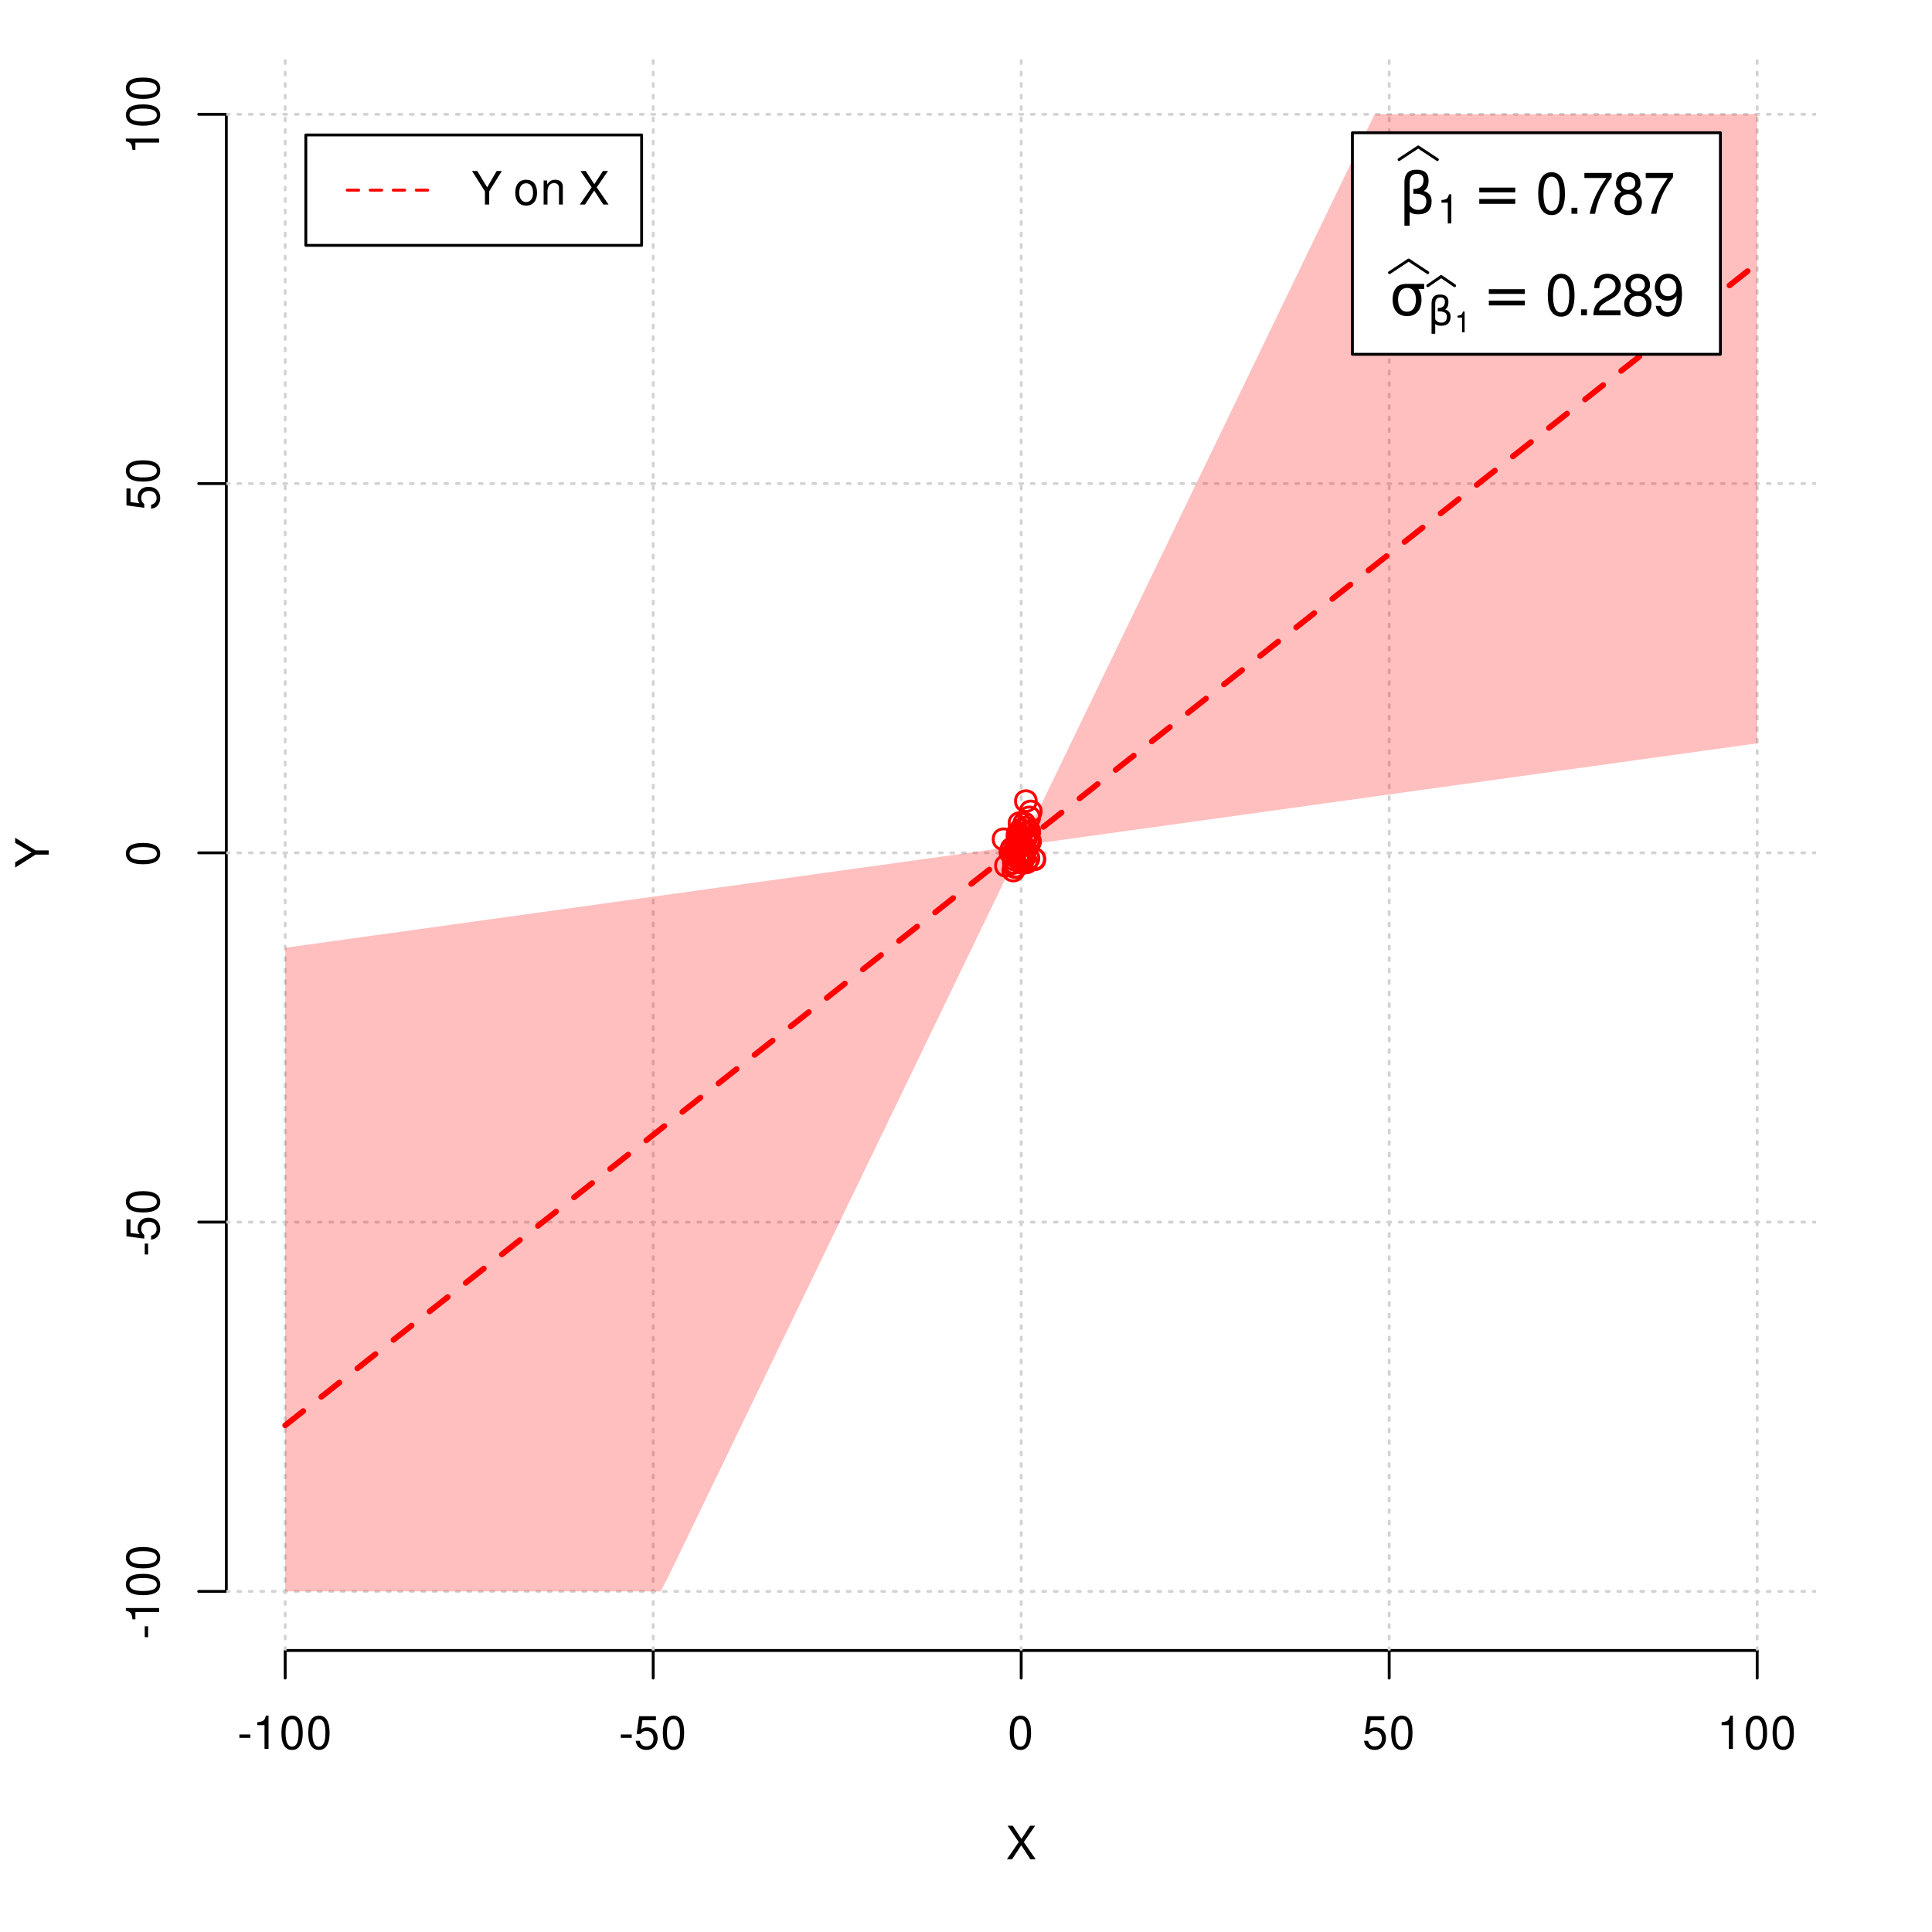 <?xml version="1.0" encoding="UTF-8"?>
<svg xmlns="http://www.w3.org/2000/svg" xmlns:xlink="http://www.w3.org/1999/xlink" width="504pt" height="504pt" viewBox="0 0 504 504" version="1.1">
<defs>
<g>
<symbol overflow="visible" id="glyph0-0">
<path style="stroke:none;" d=""/>
</symbol>
<symbol overflow="visible" id="glyph0-1">
<path style="stroke:none;" d="M 4.688 -4.484 L 7.641 -8.75 L 6.312 -8.75 L 4.062 -5.312 L 1.812 -8.75 L 0.453 -8.75 L 3.359 -4.484 L 0.266 0 L 1.625 0 L 4.016 -3.641 L 6.406 0 L 7.781 0 Z M 4.688 -4.484 "/>
</symbol>
<symbol overflow="visible" id="glyph0-2">
<path style="stroke:none;" d="M 3.406 -3.75 L 0.547 -3.75 L 0.547 -2.875 L 3.406 -2.875 Z M 3.406 -3.75 "/>
</symbol>
<symbol overflow="visible" id="glyph0-3">
<path style="stroke:none;" d="M 3.109 -6.188 L 3.109 0 L 4.156 0 L 4.156 -8.672 L 3.469 -8.672 C 3.094 -7.344 2.859 -7.156 1.219 -6.953 L 1.219 -6.188 Z M 3.109 -6.188 "/>
</symbol>
<symbol overflow="visible" id="glyph0-4">
<path style="stroke:none;" d="M 3.297 -8.672 C 2.516 -8.672 1.781 -8.312 1.344 -7.734 C 0.797 -6.953 0.516 -5.812 0.516 -4.203 C 0.516 -1.266 1.469 0.281 3.297 0.281 C 5.094 0.281 6.078 -1.266 6.078 -4.125 C 6.078 -5.812 5.812 -6.938 5.25 -7.734 C 4.812 -8.328 4.109 -8.672 3.297 -8.672 Z M 3.297 -7.734 C 4.438 -7.734 5 -6.578 5 -4.219 C 5 -1.75 4.453 -0.594 3.281 -0.594 C 2.156 -0.594 1.594 -1.797 1.594 -4.188 C 1.594 -6.578 2.156 -7.734 3.297 -7.734 Z M 3.297 -7.734 "/>
</symbol>
<symbol overflow="visible" id="glyph0-5">
<path style="stroke:none;" d="M 5.719 -8.516 L 1.312 -8.516 L 0.688 -3.875 L 1.656 -3.875 C 2.141 -4.469 2.562 -4.672 3.234 -4.672 C 4.375 -4.672 5.078 -3.891 5.078 -2.625 C 5.078 -1.406 4.375 -0.656 3.219 -0.656 C 2.297 -0.656 1.734 -1.125 1.469 -2.094 L 0.422 -2.094 C 0.562 -1.391 0.688 -1.062 0.938 -0.75 C 1.422 -0.094 2.281 0.281 3.234 0.281 C 4.953 0.281 6.156 -0.969 6.156 -2.766 C 6.156 -4.453 5.047 -5.609 3.406 -5.609 C 2.812 -5.609 2.328 -5.453 1.844 -5.094 L 2.172 -7.469 L 5.719 -7.469 Z M 5.719 -8.516 "/>
</symbol>
<symbol overflow="visible" id="glyph0-6">
<path style="stroke:none;" d="M 4.641 -3.438 L 7.938 -8.75 L 6.594 -8.75 L 4.109 -4.484 L 1.531 -8.75 L 0.156 -8.75 L 3.531 -3.438 L 3.531 0 L 4.641 0 Z M 4.641 -3.438 "/>
</symbol>
<symbol overflow="visible" id="glyph0-7">
<path style="stroke:none;" d=""/>
</symbol>
<symbol overflow="visible" id="glyph0-8">
<path style="stroke:none;" d="M 3.266 -6.469 C 1.484 -6.469 0.438 -5.203 0.438 -3.094 C 0.438 -0.969 1.484 0.281 3.281 0.281 C 5.047 0.281 6.125 -0.984 6.125 -3.047 C 6.125 -5.234 5.094 -6.469 3.266 -6.469 Z M 3.281 -5.547 C 4.406 -5.547 5.078 -4.625 5.078 -3.062 C 5.078 -1.578 4.375 -0.641 3.281 -0.641 C 2.156 -0.641 1.469 -1.578 1.469 -3.094 C 1.469 -4.625 2.156 -5.547 3.281 -5.547 Z M 3.281 -5.547 "/>
</symbol>
<symbol overflow="visible" id="glyph0-9">
<path style="stroke:none;" d="M 0.844 -6.281 L 0.844 0 L 1.844 0 L 1.844 -3.469 C 1.844 -4.75 2.516 -5.594 3.547 -5.594 C 4.344 -5.594 4.844 -5.109 4.844 -4.359 L 4.844 0 L 5.844 0 L 5.844 -4.75 C 5.844 -5.797 5.062 -6.469 3.859 -6.469 C 2.922 -6.469 2.312 -6.109 1.766 -5.234 L 1.766 -6.281 Z M 0.844 -6.281 "/>
</symbol>
<symbol overflow="visible" id="glyph1-0">
<path style="stroke:none;" d=""/>
</symbol>
<symbol overflow="visible" id="glyph1-1">
<path style="stroke:none;" d="M -3.438 -4.641 L -8.75 -7.938 L -8.75 -6.594 L -4.484 -4.109 L -8.75 -1.531 L -8.75 -0.156 L -3.438 -3.531 L 0 -3.531 L 0 -4.641 Z M -3.438 -4.641 "/>
</symbol>
<symbol overflow="visible" id="glyph1-2">
<path style="stroke:none;" d="M -3.75 -3.406 L -3.75 -0.547 L -2.875 -0.547 L -2.875 -3.406 Z M -3.75 -3.406 "/>
</symbol>
<symbol overflow="visible" id="glyph1-3">
<path style="stroke:none;" d="M -6.188 -3.109 L 0 -3.109 L 0 -4.156 L -8.672 -4.156 L -8.672 -3.469 C -7.344 -3.094 -7.156 -2.859 -6.953 -1.219 L -6.188 -1.219 Z M -6.188 -3.109 "/>
</symbol>
<symbol overflow="visible" id="glyph1-4">
<path style="stroke:none;" d="M -8.672 -3.297 C -8.672 -2.516 -8.312 -1.781 -7.734 -1.344 C -6.953 -0.797 -5.812 -0.516 -4.203 -0.516 C -1.266 -0.516 0.281 -1.469 0.281 -3.297 C 0.281 -5.094 -1.266 -6.078 -4.125 -6.078 C -5.812 -6.078 -6.938 -5.812 -7.734 -5.25 C -8.328 -4.812 -8.672 -4.109 -8.672 -3.297 Z M -7.734 -3.297 C -7.734 -4.438 -6.578 -5 -4.219 -5 C -1.75 -5 -0.594 -4.453 -0.594 -3.281 C -0.594 -2.156 -1.797 -1.594 -4.188 -1.594 C -6.578 -1.594 -7.734 -2.156 -7.734 -3.297 Z M -7.734 -3.297 "/>
</symbol>
<symbol overflow="visible" id="glyph1-5">
<path style="stroke:none;" d="M -8.516 -5.719 L -8.516 -1.312 L -3.875 -0.688 L -3.875 -1.656 C -4.469 -2.141 -4.672 -2.562 -4.672 -3.234 C -4.672 -4.375 -3.891 -5.078 -2.625 -5.078 C -1.406 -5.078 -0.656 -4.375 -0.656 -3.219 C -0.656 -2.297 -1.125 -1.734 -2.094 -1.469 L -2.094 -0.422 C -1.391 -0.562 -1.062 -0.688 -0.75 -0.938 C -0.094 -1.422 0.281 -2.281 0.281 -3.234 C 0.281 -4.953 -0.969 -6.156 -2.766 -6.156 C -4.453 -6.156 -5.609 -5.047 -5.609 -3.406 C -5.609 -2.812 -5.453 -2.328 -5.094 -1.844 L -7.469 -2.172 L -7.469 -5.719 Z M -8.516 -5.719 "/>
</symbol>
<symbol overflow="visible" id="glyph2-0">
<path style="stroke:none;" d="M 0.75 2.656 L 0.75 -10.578 L 8.25 -10.578 L 8.25 2.656 Z M 1.594 1.812 L 7.406 1.812 L 7.406 -9.734 L 1.594 -9.734 Z M 1.594 1.812 "/>
</symbol>
<symbol overflow="visible" id="glyph2-1">
<path style="stroke:none;" d="M 2.766 -0.5 L 2.766 3.125 L 1.406 3.125 L 1.406 -8.156 C 1.406 -10.375 2.445 -11.484 4.531 -11.484 C 6.645 -11.484 7.703 -10.547 7.703 -8.672 C 7.703 -7.336 7.285 -6.426 6.453 -5.938 C 7.816 -5.5 8.5 -4.625 8.5 -3.312 C 8.5 -1 7.32 0.156 4.969 0.156 C 3.926 0.156 3.191 -0.062 2.766 -0.5 Z M 2.766 -2.266 C 3.305 -1.422 4.055 -1 5.016 -1 C 6.422 -1 7.125 -1.766 7.125 -3.297 C 7.125 -4.672 5.992 -5.305 3.734 -5.203 L 3.734 -6.453 C 5.504 -6.453 6.391 -7.234 6.391 -8.797 C 6.391 -9.859 5.816 -10.391 4.672 -10.391 C 3.398 -10.391 2.766 -9.629 2.766 -8.109 Z M 2.766 -2.266 "/>
</symbol>
<symbol overflow="visible" id="glyph2-2">
<path style="stroke:none;" d="M 1.594 -6.812 L 10.984 -6.812 L 10.984 -5.578 L 1.594 -5.578 Z M 1.594 -3.828 L 10.984 -3.828 L 10.984 -2.578 L 1.594 -2.578 Z M 1.594 -3.828 "/>
</symbol>
<symbol overflow="visible" id="glyph2-3">
<path style="stroke:none;" d="M 4.594 -7.141 C 3.852 -7.141 3.281 -6.867 2.875 -6.328 C 2.457 -5.766 2.25 -5.02 2.25 -4.094 C 2.25 -3.113 2.457 -2.344 2.875 -1.781 C 3.289 -1.219 3.863 -0.938 4.594 -0.938 C 5.312 -0.938 5.879 -1.219 6.297 -1.781 C 6.711 -2.344 6.922 -3.113 6.922 -4.094 C 6.922 -4.988 6.711 -5.734 6.297 -6.328 C 5.91 -6.867 5.344 -7.141 4.594 -7.141 Z M 4.594 -8.203 L 9.062 -8.203 L 9.062 -6.859 L 7.562 -6.859 C 8.094 -6.098 8.359 -5.176 8.359 -4.094 C 8.359 -2.75 8.023 -1.695 7.359 -0.938 C 6.68 -0.164 5.758 0.219 4.594 0.219 C 3.414 0.219 2.492 -0.164 1.828 -0.938 C 1.16 -1.695 0.828 -2.75 0.828 -4.094 C 0.828 -5.445 1.16 -6.504 1.828 -7.266 C 2.379 -7.891 3.301 -8.203 4.594 -8.203 Z M 4.594 -8.203 "/>
</symbol>
<symbol overflow="visible" id="glyph3-0">
<path style="stroke:none;" d=""/>
</symbol>
<symbol overflow="visible" id="glyph3-1">
<path style="stroke:none;" d="M 2.719 -5.406 L 2.719 0 L 3.641 0 L 3.641 -7.594 L 3.031 -7.594 C 2.703 -6.422 2.5 -6.266 1.078 -6.078 L 1.078 -5.406 Z M 2.719 -5.406 "/>
</symbol>
<symbol overflow="visible" id="glyph4-0">
<path style="stroke:none;" d=""/>
</symbol>
<symbol overflow="visible" id="glyph4-1">
<path style="stroke:none;" d="M 4.125 -10.844 C 3.141 -10.844 2.234 -10.391 1.688 -9.656 C 0.984 -8.703 0.641 -7.266 0.641 -5.25 C 0.641 -1.594 1.844 0.344 4.125 0.344 C 6.375 0.344 7.609 -1.594 7.609 -5.156 C 7.609 -7.266 7.281 -8.672 6.562 -9.656 C 6.016 -10.406 5.125 -10.844 4.125 -10.844 Z M 4.125 -9.672 C 5.547 -9.672 6.25 -8.219 6.25 -5.281 C 6.25 -2.188 5.562 -0.75 4.094 -0.75 C 2.703 -0.75 2 -2.25 2 -5.234 C 2 -8.219 2.703 -9.672 4.125 -9.672 Z M 4.125 -9.672 "/>
</symbol>
<symbol overflow="visible" id="glyph4-2">
<path style="stroke:none;" d="M 2.859 -1.562 L 1.312 -1.562 L 1.312 0 L 2.859 0 Z M 2.859 -1.562 "/>
</symbol>
<symbol overflow="visible" id="glyph4-3">
<path style="stroke:none;" d="M 7.797 -10.641 L 0.688 -10.641 L 0.688 -9.328 L 6.438 -9.328 C 3.906 -5.719 2.859 -3.5 2.062 0 L 3.484 0 C 4.062 -3.406 5.406 -6.328 7.797 -9.531 Z M 7.797 -10.641 "/>
</symbol>
<symbol overflow="visible" id="glyph4-4">
<path style="stroke:none;" d="M 5.859 -5.719 C 6.969 -6.391 7.312 -6.938 7.312 -7.953 C 7.312 -9.656 6.016 -10.844 4.125 -10.844 C 2.25 -10.844 0.938 -9.656 0.938 -7.969 C 0.938 -6.938 1.281 -6.406 2.375 -5.719 C 1.156 -5.094 0.562 -4.219 0.562 -3.016 C 0.562 -1.031 2.016 0.344 4.125 0.344 C 6.219 0.344 7.688 -1.031 7.688 -3.016 C 7.688 -4.219 7.094 -5.094 5.859 -5.719 Z M 4.125 -9.672 C 5.25 -9.672 5.969 -9 5.969 -7.922 C 5.969 -6.906 5.234 -6.219 4.125 -6.219 C 3 -6.219 2.281 -6.906 2.281 -7.953 C 2.281 -9 3 -9.672 4.125 -9.672 Z M 4.125 -5.109 C 5.438 -5.109 6.344 -4.25 6.344 -2.984 C 6.344 -1.688 5.453 -0.828 4.094 -0.828 C 2.812 -0.828 1.906 -1.703 1.906 -2.969 C 1.906 -4.266 2.797 -5.109 4.125 -5.109 Z M 4.125 -5.109 "/>
</symbol>
<symbol overflow="visible" id="glyph4-5">
<path style="stroke:none;" d="M 7.594 -1.312 L 2 -1.312 C 2.125 -2.203 2.609 -2.781 3.922 -3.562 L 5.422 -4.406 C 6.906 -5.234 7.672 -6.344 7.672 -7.688 C 7.672 -8.578 7.312 -9.422 6.672 -10 C 6.047 -10.578 5.266 -10.844 4.266 -10.844 C 2.906 -10.844 1.906 -10.359 1.312 -9.438 C 0.938 -8.859 0.781 -8.188 0.75 -7.094 L 2.062 -7.094 C 2.109 -7.828 2.203 -8.266 2.391 -8.625 C 2.734 -9.281 3.422 -9.688 4.219 -9.688 C 5.422 -9.688 6.312 -8.812 6.312 -7.656 C 6.312 -6.781 5.812 -6.031 4.875 -5.484 L 3.5 -4.688 C 1.281 -3.406 0.625 -2.391 0.516 -0.016 L 7.594 -0.016 Z M 7.594 -1.312 "/>
</symbol>
<symbol overflow="visible" id="glyph4-6">
<path style="stroke:none;" d="M 0.797 -2.469 C 1.047 -0.703 2.188 0.344 3.812 0.344 C 5 0.344 6.047 -0.219 6.672 -1.203 C 7.328 -2.266 7.641 -3.578 7.641 -5.547 C 7.641 -7.375 7.359 -8.531 6.734 -9.5 C 6.156 -10.375 5.219 -10.844 4.047 -10.844 C 2.031 -10.844 0.562 -9.328 0.562 -7.234 C 0.562 -5.234 1.922 -3.828 3.844 -3.828 C 4.844 -3.828 5.594 -4.188 6.266 -5.016 C 6.25 -2.312 5.422 -0.828 3.906 -0.828 C 2.969 -0.828 2.328 -1.422 2.109 -2.469 Z M 4.031 -9.688 C 5.266 -9.688 6.188 -8.656 6.188 -7.266 C 6.188 -5.922 5.297 -5 3.984 -5 C 2.719 -5 1.922 -5.891 1.922 -7.328 C 1.922 -8.703 2.812 -9.688 4.031 -9.688 Z M 4.031 -9.688 "/>
</symbol>
<symbol overflow="visible" id="glyph5-0">
<path style="stroke:none;" d="M 0.516 1.859 L 0.516 -7.406 L 5.766 -7.406 L 5.766 1.859 Z M 1.109 1.266 L 5.188 1.266 L 5.188 -6.812 L 1.109 -6.812 Z M 1.109 1.266 "/>
</symbol>
<symbol overflow="visible" id="glyph5-1">
<path style="stroke:none;" d="M 1.938 -0.359 L 1.938 2.188 L 0.984 2.188 L 0.984 -5.703 C 0.984 -7.266 1.711 -8.047 3.172 -8.047 C 4.648 -8.047 5.391 -7.391 5.391 -6.078 C 5.391 -5.141 5.098 -4.5 4.516 -4.156 C 5.473 -3.844 5.953 -3.234 5.953 -2.328 C 5.953 -0.703 5.125 0.109 3.469 0.109 C 2.75 0.109 2.238 -0.047 1.938 -0.359 Z M 1.938 -1.578 C 2.312 -0.992 2.836 -0.703 3.516 -0.703 C 4.492 -0.703 4.984 -1.238 4.984 -2.312 C 4.984 -3.27 4.191 -3.711 2.609 -3.641 L 2.609 -4.516 C 3.848 -4.516 4.469 -5.062 4.469 -6.156 C 4.469 -6.906 4.066 -7.281 3.266 -7.281 C 2.379 -7.281 1.938 -6.742 1.938 -5.672 Z M 1.938 -1.578 "/>
</symbol>
<symbol overflow="visible" id="glyph6-0">
<path style="stroke:none;" d=""/>
</symbol>
<symbol overflow="visible" id="glyph6-1">
<path style="stroke:none;" d="M 1.938 -3.859 L 1.938 0 L 2.609 0 L 2.609 -5.422 L 2.172 -5.422 C 1.938 -4.594 1.781 -4.484 0.766 -4.344 L 0.766 -3.859 Z M 1.938 -3.859 "/>
</symbol>
</g>
<clipPath id="clip1">
  <path d="M 74 14.398 L 75 14.398 L 75 430.559 L 74 430.559 Z M 74 14.398 "/>
</clipPath>
<clipPath id="clip2">
  <path d="M 170 14.398 L 171 14.398 L 171 430.559 L 170 430.559 Z M 170 14.398 "/>
</clipPath>
<clipPath id="clip3">
  <path d="M 266 14.398 L 267 14.398 L 267 430.559 L 266 430.559 Z M 266 14.398 "/>
</clipPath>
<clipPath id="clip4">
  <path d="M 362 14.398 L 363 14.398 L 363 430.559 L 362 430.559 Z M 362 14.398 "/>
</clipPath>
<clipPath id="clip5">
  <path d="M 458 14.398 L 459 14.398 L 459 430.559 L 458 430.559 Z M 458 14.398 "/>
</clipPath>
<clipPath id="clip6">
  <path d="M 59.039 414 L 473.758 414 L 473.758 416 L 59.039 416 Z M 59.039 414 "/>
</clipPath>
<clipPath id="clip7">
  <path d="M 59.039 318 L 473.758 318 L 473.758 320 L 59.039 320 Z M 59.039 318 "/>
</clipPath>
<clipPath id="clip8">
  <path d="M 59.039 222 L 473.758 222 L 473.758 223 L 59.039 223 Z M 59.039 222 "/>
</clipPath>
<clipPath id="clip9">
  <path d="M 59.039 125 L 473.758 125 L 473.758 127 L 59.039 127 Z M 59.039 125 "/>
</clipPath>
<clipPath id="clip10">
  <path d="M 59.039 29 L 473.758 29 L 473.758 31 L 59.039 31 Z M 59.039 29 "/>
</clipPath>
</defs>
<g id="surface1561">
<rect x="0" y="0" width="504" height="504" style="fill:rgb(100%,100%,100%);fill-opacity:1;stroke:none;"/>
<g style="fill:rgb(0%,0%,0%);fill-opacity:1;">
  <use xlink:href="#glyph0-1" x="262.398" y="485.029"/>
</g>
<g style="fill:rgb(0%,0%,0%);fill-opacity:1;">
  <use xlink:href="#glyph1-1" x="12.709" y="226.48"/>
</g>
<path style="fill:none;stroke-width:0.75;stroke-linecap:round;stroke-linejoin:round;stroke:rgb(0%,0%,0%);stroke-opacity:1;stroke-miterlimit:10;" d="M 74.398 430.559 L 458.398 430.559 "/>
<path style="fill:none;stroke-width:0.75;stroke-linecap:round;stroke-linejoin:round;stroke:rgb(0%,0%,0%);stroke-opacity:1;stroke-miterlimit:10;" d="M 74.398 430.559 L 74.398 437.762 "/>
<path style="fill:none;stroke-width:0.75;stroke-linecap:round;stroke-linejoin:round;stroke:rgb(0%,0%,0%);stroke-opacity:1;stroke-miterlimit:10;" d="M 170.398 430.559 L 170.398 437.762 "/>
<path style="fill:none;stroke-width:0.75;stroke-linecap:round;stroke-linejoin:round;stroke:rgb(0%,0%,0%);stroke-opacity:1;stroke-miterlimit:10;" d="M 266.398 430.559 L 266.398 437.762 "/>
<path style="fill:none;stroke-width:0.75;stroke-linecap:round;stroke-linejoin:round;stroke:rgb(0%,0%,0%);stroke-opacity:1;stroke-miterlimit:10;" d="M 362.398 430.559 L 362.398 437.762 "/>
<path style="fill:none;stroke-width:0.75;stroke-linecap:round;stroke-linejoin:round;stroke:rgb(0%,0%,0%);stroke-opacity:1;stroke-miterlimit:10;" d="M 458.398 430.559 L 458.398 437.762 "/>
<g style="fill:rgb(0%,0%,0%);fill-opacity:1;">
  <use xlink:href="#glyph0-2" x="61.898" y="456.229"/>
  <use xlink:href="#glyph0-3" x="65.898" y="456.229"/>
  <use xlink:href="#glyph0-4" x="72.898" y="456.229"/>
  <use xlink:href="#glyph0-4" x="79.898" y="456.229"/>
</g>
<g style="fill:rgb(0%,0%,0%);fill-opacity:1;">
  <use xlink:href="#glyph0-2" x="161.398" y="456.229"/>
  <use xlink:href="#glyph0-5" x="165.398" y="456.229"/>
  <use xlink:href="#glyph0-4" x="172.398" y="456.229"/>
</g>
<g style="fill:rgb(0%,0%,0%);fill-opacity:1;">
  <use xlink:href="#glyph0-4" x="262.898" y="456.229"/>
</g>
<g style="fill:rgb(0%,0%,0%);fill-opacity:1;">
  <use xlink:href="#glyph0-5" x="355.398" y="456.229"/>
  <use xlink:href="#glyph0-4" x="362.398" y="456.229"/>
</g>
<g style="fill:rgb(0%,0%,0%);fill-opacity:1;">
  <use xlink:href="#glyph0-3" x="447.898" y="456.229"/>
  <use xlink:href="#glyph0-4" x="454.898" y="456.229"/>
  <use xlink:href="#glyph0-4" x="461.898" y="456.229"/>
</g>
<path style="fill:none;stroke-width:0.75;stroke-linecap:round;stroke-linejoin:round;stroke:rgb(0%,0%,0%);stroke-opacity:1;stroke-miterlimit:10;" d="M 59.039 415.148 L 59.039 29.812 "/>
<path style="fill:none;stroke-width:0.75;stroke-linecap:round;stroke-linejoin:round;stroke:rgb(0%,0%,0%);stroke-opacity:1;stroke-miterlimit:10;" d="M 59.039 415.148 L 51.84 415.148 "/>
<path style="fill:none;stroke-width:0.75;stroke-linecap:round;stroke-linejoin:round;stroke:rgb(0%,0%,0%);stroke-opacity:1;stroke-miterlimit:10;" d="M 59.039 318.812 L 51.84 318.812 "/>
<path style="fill:none;stroke-width:0.75;stroke-linecap:round;stroke-linejoin:round;stroke:rgb(0%,0%,0%);stroke-opacity:1;stroke-miterlimit:10;" d="M 59.039 222.48 L 51.84 222.48 "/>
<path style="fill:none;stroke-width:0.75;stroke-linecap:round;stroke-linejoin:round;stroke:rgb(0%,0%,0%);stroke-opacity:1;stroke-miterlimit:10;" d="M 59.039 126.148 L 51.84 126.148 "/>
<path style="fill:none;stroke-width:0.75;stroke-linecap:round;stroke-linejoin:round;stroke:rgb(0%,0%,0%);stroke-opacity:1;stroke-miterlimit:10;" d="M 59.039 29.812 L 51.84 29.812 "/>
<g style="fill:rgb(0%,0%,0%);fill-opacity:1;">
  <use xlink:href="#glyph1-2" x="41.51" y="427.648"/>
  <use xlink:href="#glyph1-3" x="41.51" y="423.648"/>
  <use xlink:href="#glyph1-4" x="41.51" y="416.648"/>
  <use xlink:href="#glyph1-4" x="41.51" y="409.648"/>
</g>
<g style="fill:rgb(0%,0%,0%);fill-opacity:1;">
  <use xlink:href="#glyph1-2" x="41.51" y="327.812"/>
  <use xlink:href="#glyph1-5" x="41.51" y="323.812"/>
  <use xlink:href="#glyph1-4" x="41.51" y="316.812"/>
</g>
<g style="fill:rgb(0%,0%,0%);fill-opacity:1;">
  <use xlink:href="#glyph1-4" x="41.51" y="225.98"/>
</g>
<g style="fill:rgb(0%,0%,0%);fill-opacity:1;">
  <use xlink:href="#glyph1-5" x="41.51" y="133.148"/>
  <use xlink:href="#glyph1-4" x="41.51" y="126.148"/>
</g>
<g style="fill:rgb(0%,0%,0%);fill-opacity:1;">
  <use xlink:href="#glyph1-3" x="41.51" y="40.312"/>
  <use xlink:href="#glyph1-4" x="41.51" y="33.312"/>
  <use xlink:href="#glyph1-4" x="41.51" y="26.312"/>
</g>
<g clip-path="url(#clip1)" clip-rule="nonzero">
<path style="fill:none;stroke-width:0.75;stroke-linecap:round;stroke-linejoin:round;stroke:rgb(82.745%,82.745%,82.745%);stroke-opacity:1;stroke-dasharray:0.75,2.25;stroke-miterlimit:10;" d="M 74.398 430.559 L 74.398 14.398 "/>
</g>
<g clip-path="url(#clip2)" clip-rule="nonzero">
<path style="fill:none;stroke-width:0.75;stroke-linecap:round;stroke-linejoin:round;stroke:rgb(82.745%,82.745%,82.745%);stroke-opacity:1;stroke-dasharray:0.75,2.25;stroke-miterlimit:10;" d="M 170.398 430.559 L 170.398 14.398 "/>
</g>
<g clip-path="url(#clip3)" clip-rule="nonzero">
<path style="fill:none;stroke-width:0.75;stroke-linecap:round;stroke-linejoin:round;stroke:rgb(82.745%,82.745%,82.745%);stroke-opacity:1;stroke-dasharray:0.75,2.25;stroke-miterlimit:10;" d="M 266.398 430.559 L 266.398 14.398 "/>
</g>
<g clip-path="url(#clip4)" clip-rule="nonzero">
<path style="fill:none;stroke-width:0.75;stroke-linecap:round;stroke-linejoin:round;stroke:rgb(82.745%,82.745%,82.745%);stroke-opacity:1;stroke-dasharray:0.75,2.25;stroke-miterlimit:10;" d="M 362.398 430.559 L 362.398 14.398 "/>
</g>
<g clip-path="url(#clip5)" clip-rule="nonzero">
<path style="fill:none;stroke-width:0.75;stroke-linecap:round;stroke-linejoin:round;stroke:rgb(82.745%,82.745%,82.745%);stroke-opacity:1;stroke-dasharray:0.75,2.25;stroke-miterlimit:10;" d="M 458.398 430.559 L 458.398 14.398 "/>
</g>
<g clip-path="url(#clip6)" clip-rule="nonzero">
<path style="fill:none;stroke-width:0.75;stroke-linecap:round;stroke-linejoin:round;stroke:rgb(82.745%,82.745%,82.745%);stroke-opacity:1;stroke-dasharray:0.75,2.25;stroke-miterlimit:10;" d="M 59.039 415.148 L 473.762 415.148 "/>
</g>
<g clip-path="url(#clip7)" clip-rule="nonzero">
<path style="fill:none;stroke-width:0.75;stroke-linecap:round;stroke-linejoin:round;stroke:rgb(82.745%,82.745%,82.745%);stroke-opacity:1;stroke-dasharray:0.75,2.25;stroke-miterlimit:10;" d="M 59.039 318.812 L 473.762 318.812 "/>
</g>
<g clip-path="url(#clip8)" clip-rule="nonzero">
<path style="fill:none;stroke-width:0.75;stroke-linecap:round;stroke-linejoin:round;stroke:rgb(82.745%,82.745%,82.745%);stroke-opacity:1;stroke-dasharray:0.75,2.25;stroke-miterlimit:10;" d="M 59.039 222.48 L 473.762 222.48 "/>
</g>
<g clip-path="url(#clip9)" clip-rule="nonzero">
<path style="fill:none;stroke-width:0.75;stroke-linecap:round;stroke-linejoin:round;stroke:rgb(82.745%,82.745%,82.745%);stroke-opacity:1;stroke-dasharray:0.75,2.25;stroke-miterlimit:10;" d="M 59.039 126.148 L 473.762 126.148 "/>
</g>
<g clip-path="url(#clip10)" clip-rule="nonzero">
<path style="fill:none;stroke-width:0.75;stroke-linecap:round;stroke-linejoin:round;stroke:rgb(82.745%,82.745%,82.745%);stroke-opacity:1;stroke-dasharray:0.75,2.25;stroke-miterlimit:10;" d="M 59.039 29.812 L 473.762 29.812 "/>
</g>
<path style=" stroke:none;fill-rule:nonzero;fill:rgb(100%,0%,0%);fill-opacity:0.251;" d="M 74.398 273.906 L 74.398 247.242 L 76.32 246.977 L 78.238 246.711 L 80.16 246.445 L 82.078 246.176 L 85.922 245.645 L 87.84 245.375 L 89.762 245.109 L 91.68 244.844 L 93.602 244.578 L 95.52 244.309 L 97.441 244.043 L 99.359 243.777 L 101.281 243.512 L 103.199 243.242 L 105.121 242.977 L 107.039 242.711 L 108.961 242.445 L 110.879 242.176 L 112.801 241.91 L 114.719 241.645 L 116.641 241.379 L 118.559 241.109 L 120.48 240.844 L 122.398 240.578 L 124.32 240.312 L 126.238 240.043 L 128.16 239.777 L 130.078 239.512 L 132 239.242 L 133.922 238.977 L 135.84 238.711 L 137.762 238.445 L 139.68 238.176 L 141.602 237.91 L 143.52 237.645 L 145.441 237.379 L 147.359 237.109 L 149.281 236.844 L 151.199 236.578 L 153.121 236.312 L 155.039 236.043 L 156.961 235.777 L 158.879 235.512 L 160.801 235.246 L 162.719 234.977 L 164.641 234.711 L 166.559 234.445 L 168.48 234.176 L 170.398 233.91 L 172.32 233.645 L 174.238 233.379 L 176.16 233.109 L 178.078 232.844 L 181.922 232.312 L 183.84 232.043 L 185.762 231.777 L 187.68 231.512 L 189.602 231.246 L 191.52 230.977 L 193.441 230.711 L 195.359 230.445 L 197.281 230.18 L 199.199 229.91 L 201.121 229.645 L 203.039 229.379 L 204.961 229.113 L 206.879 228.844 L 208.801 228.578 L 210.719 228.312 L 212.641 228.043 L 214.559 227.777 L 216.48 227.512 L 218.398 227.246 L 220.32 226.977 L 222.238 226.711 L 224.16 226.445 L 226.078 226.18 L 228 225.91 L 229.922 225.645 L 231.84 225.379 L 233.762 225.113 L 235.68 224.844 L 237.602 224.578 L 239.52 224.312 L 241.441 224.047 L 243.359 223.777 L 245.281 223.512 L 247.199 223.246 L 249.121 222.977 L 251.039 222.711 L 252.961 222.445 L 254.879 222.18 L 256.801 221.91 L 258.719 221.645 L 260.641 221.379 L 262.559 221.113 L 264.48 220.441 L 266.398 219.113 L 268.32 216.438 L 270.238 212.75 L 272.16 208.773 L 274.078 204.797 L 276 200.824 L 277.922 196.848 L 279.84 192.871 L 281.762 188.895 L 283.68 184.922 L 285.602 180.945 L 287.52 176.969 L 289.441 172.992 L 291.359 169.02 L 293.281 165.043 L 295.199 161.066 L 297.121 157.09 L 299.039 153.117 L 300.961 149.141 L 302.879 145.164 L 304.801 141.188 L 306.719 137.215 L 308.641 133.238 L 310.559 129.262 L 312.48 125.285 L 314.398 121.312 L 316.32 117.336 L 318.238 113.359 L 320.16 109.383 L 322.078 105.41 L 325.922 97.457 L 327.84 93.48 L 329.762 89.508 L 331.68 85.531 L 333.602 81.555 L 335.52 77.578 L 337.441 73.605 L 339.359 69.629 L 341.281 65.652 L 343.199 61.676 L 345.121 57.703 L 347.039 53.727 L 348.961 49.75 L 350.879 45.773 L 352.801 41.801 L 354.719 37.824 L 356.641 33.848 L 358.559 29.871 L 360.48 29.812 L 458.398 29.812 L 458.398 193.914 L 456.48 194.18 L 454.559 194.445 L 452.641 194.715 L 450.719 194.98 L 448.801 195.246 L 446.879 195.516 L 444.961 195.781 L 443.039 196.047 L 441.121 196.312 L 439.199 196.582 L 437.281 196.848 L 435.359 197.113 L 433.441 197.379 L 431.52 197.648 L 429.602 197.914 L 427.68 198.18 L 425.762 198.445 L 423.84 198.715 L 421.922 198.98 L 418.078 199.512 L 416.16 199.781 L 414.238 200.047 L 412.32 200.312 L 410.398 200.582 L 408.48 200.848 L 406.559 201.113 L 404.641 201.379 L 402.719 201.648 L 400.801 201.914 L 398.879 202.18 L 396.961 202.445 L 395.039 202.715 L 393.121 202.98 L 391.199 203.246 L 389.281 203.512 L 387.359 203.781 L 385.441 204.047 L 383.52 204.312 L 381.602 204.578 L 379.68 204.848 L 377.762 205.113 L 375.84 205.379 L 373.922 205.645 L 372 205.914 L 370.078 206.18 L 368.16 206.445 L 366.238 206.715 L 364.32 206.98 L 362.398 207.246 L 360.48 207.512 L 358.559 207.781 L 356.641 208.047 L 354.719 208.312 L 352.801 208.578 L 350.879 208.848 L 348.961 209.113 L 347.039 209.379 L 345.121 209.645 L 343.199 209.914 L 341.281 210.18 L 339.359 210.445 L 337.441 210.711 L 335.52 210.98 L 333.602 211.246 L 331.68 211.512 L 329.762 211.781 L 327.84 212.047 L 325.922 212.312 L 324 212.578 L 322.078 212.848 L 320.16 213.113 L 318.238 213.379 L 316.32 213.645 L 314.398 213.914 L 312.48 214.18 L 310.559 214.445 L 308.641 214.711 L 306.719 214.98 L 304.801 215.246 L 302.879 215.512 L 300.961 215.777 L 299.039 216.047 L 297.121 216.312 L 295.199 216.578 L 293.281 216.844 L 291.359 217.113 L 289.441 217.379 L 287.52 217.645 L 285.602 217.914 L 283.68 218.18 L 281.762 218.445 L 279.84 218.711 L 277.922 218.98 L 274.078 219.512 L 272.16 219.777 L 270.238 220.047 L 268.32 220.934 L 266.398 221.91 L 264.48 224.848 L 262.559 228.652 L 260.641 232.629 L 258.719 236.602 L 256.801 240.578 L 254.879 244.555 L 252.961 248.531 L 251.039 252.504 L 249.121 256.48 L 247.199 260.457 L 245.281 264.434 L 243.359 268.406 L 241.441 272.383 L 239.52 276.359 L 237.602 280.336 L 235.68 284.309 L 233.762 288.285 L 231.84 292.262 L 229.922 296.238 L 228 300.211 L 226.078 304.188 L 224.16 308.164 L 222.238 312.141 L 220.32 316.113 L 218.398 320.09 L 216.48 324.066 L 214.559 328.043 L 212.641 332.016 L 210.719 335.992 L 208.801 339.969 L 206.879 343.945 L 204.961 347.918 L 203.039 351.895 L 201.121 355.871 L 199.199 359.848 L 197.281 363.82 L 195.359 367.797 L 193.441 371.773 L 191.52 375.75 L 189.602 379.723 L 187.68 383.699 L 185.762 387.676 L 183.84 391.652 L 181.922 395.625 L 178.078 403.578 L 176.16 407.555 L 174.238 411.527 L 172.32 415.148 L 74.398 415.148 Z M 74.398 273.906 "/>
<path style="fill:none;stroke-width:0.75;stroke-linecap:round;stroke-linejoin:round;stroke:rgb(100%,0%,0%);stroke-opacity:1;stroke-miterlimit:10;" d="M 267.504 226.199 C 267.504 229.797 262.105 229.797 262.105 226.199 C 262.105 222.598 267.504 222.598 267.504 226.199 "/>
<path style="fill:none;stroke-width:0.75;stroke-linecap:round;stroke-linejoin:round;stroke:rgb(100%,0%,0%);stroke-opacity:1;stroke-miterlimit:10;" d="M 270.238 221.734 C 270.238 225.336 264.84 225.336 264.84 221.734 C 264.84 218.137 270.238 218.137 270.238 221.734 "/>
<path style="fill:none;stroke-width:0.75;stroke-linecap:round;stroke-linejoin:round;stroke:rgb(100%,0%,0%);stroke-opacity:1;stroke-miterlimit:10;" d="M 268.832 218.711 C 268.832 222.312 263.43 222.312 263.43 218.711 C 263.43 215.109 268.832 215.109 268.832 218.711 "/>
<path style="fill:none;stroke-width:0.75;stroke-linecap:round;stroke-linejoin:round;stroke:rgb(100%,0%,0%);stroke-opacity:1;stroke-miterlimit:10;" d="M 267.777 226.07 C 267.777 229.672 262.375 229.672 262.375 226.07 C 262.375 222.473 267.777 222.473 267.777 226.07 "/>
<path style="fill:none;stroke-width:0.75;stroke-linecap:round;stroke-linejoin:round;stroke:rgb(100%,0%,0%);stroke-opacity:1;stroke-miterlimit:10;" d="M 271.059 219.188 C 271.059 222.789 265.66 222.789 265.66 219.188 C 265.66 215.586 271.059 215.586 271.059 219.188 "/>
<path style="fill:none;stroke-width:0.75;stroke-linecap:round;stroke-linejoin:round;stroke:rgb(100%,0%,0%);stroke-opacity:1;stroke-miterlimit:10;" d="M 271.406 219.539 C 271.406 223.141 266.008 223.141 266.008 219.539 C 266.008 215.941 271.406 215.941 271.406 219.539 "/>
<path style="fill:none;stroke-width:0.75;stroke-linecap:round;stroke-linejoin:round;stroke:rgb(100%,0%,0%);stroke-opacity:1;stroke-miterlimit:10;" d="M 268.949 216.512 C 268.949 220.109 263.551 220.109 263.551 216.512 C 263.551 212.91 268.949 212.91 268.949 216.512 "/>
<path style="fill:none;stroke-width:0.75;stroke-linecap:round;stroke-linejoin:round;stroke:rgb(100%,0%,0%);stroke-opacity:1;stroke-miterlimit:10;" d="M 269.883 223.66 C 269.883 227.262 264.48 227.262 264.48 223.66 C 264.48 220.059 269.883 220.059 269.883 223.66 "/>
<path style="fill:none;stroke-width:0.75;stroke-linecap:round;stroke-linejoin:round;stroke:rgb(100%,0%,0%);stroke-opacity:1;stroke-miterlimit:10;" d="M 270.375 218.559 C 270.375 222.16 264.977 222.16 264.977 218.559 C 264.977 214.957 270.375 214.957 270.375 218.559 "/>
<path style="fill:none;stroke-width:0.75;stroke-linecap:round;stroke-linejoin:round;stroke:rgb(100%,0%,0%);stroke-opacity:1;stroke-miterlimit:10;" d="M 268.645 220.348 C 268.645 223.949 263.246 223.949 263.246 220.348 C 263.246 216.75 268.645 216.75 268.645 220.348 "/>
<path style="fill:none;stroke-width:0.75;stroke-linecap:round;stroke-linejoin:round;stroke:rgb(100%,0%,0%);stroke-opacity:1;stroke-miterlimit:10;" d="M 268.496 218.527 C 268.496 222.129 263.094 222.129 263.094 218.527 C 263.094 214.93 268.496 214.93 268.496 218.527 "/>
<path style="fill:none;stroke-width:0.75;stroke-linecap:round;stroke-linejoin:round;stroke:rgb(100%,0%,0%);stroke-opacity:1;stroke-miterlimit:10;" d="M 270.469 224.977 C 270.469 228.574 265.07 228.574 265.07 224.977 C 265.07 221.375 270.469 221.375 270.469 224.977 "/>
<path style="fill:none;stroke-width:0.75;stroke-linecap:round;stroke-linejoin:round;stroke:rgb(100%,0%,0%);stroke-opacity:1;stroke-miterlimit:10;" d="M 268.258 223.879 C 268.258 227.477 262.859 227.477 262.859 223.879 C 262.859 220.277 268.258 220.277 268.258 223.879 "/>
<path style="fill:none;stroke-width:0.75;stroke-linecap:round;stroke-linejoin:round;stroke:rgb(100%,0%,0%);stroke-opacity:1;stroke-miterlimit:10;" d="M 266.895 223.098 C 266.895 226.699 261.496 226.699 261.496 223.098 C 261.496 219.5 266.895 219.5 266.895 223.098 "/>
<path style="fill:none;stroke-width:0.75;stroke-linecap:round;stroke-linejoin:round;stroke:rgb(100%,0%,0%);stroke-opacity:1;stroke-miterlimit:10;" d="M 268.121 219.934 C 268.121 223.535 262.719 223.535 262.719 219.934 C 262.719 216.336 268.121 216.336 268.121 219.934 "/>
<path style="fill:none;stroke-width:0.75;stroke-linecap:round;stroke-linejoin:round;stroke:rgb(100%,0%,0%);stroke-opacity:1;stroke-miterlimit:10;" d="M 268.484 219.273 C 268.484 222.871 263.082 222.871 263.082 219.273 C 263.082 215.672 268.484 215.672 268.484 219.273 "/>
<path style="fill:none;stroke-width:0.75;stroke-linecap:round;stroke-linejoin:round;stroke:rgb(100%,0%,0%);stroke-opacity:1;stroke-miterlimit:10;" d="M 266.625 221.406 C 266.625 225.004 261.223 225.004 261.223 221.406 C 261.223 217.805 266.625 217.805 266.625 221.406 "/>
<path style="fill:none;stroke-width:0.75;stroke-linecap:round;stroke-linejoin:round;stroke:rgb(100%,0%,0%);stroke-opacity:1;stroke-miterlimit:10;" d="M 271.594 211.668 C 271.594 215.27 266.191 215.27 266.191 211.668 C 266.191 208.066 271.594 208.066 271.594 211.668 "/>
<path style="fill:none;stroke-width:0.75;stroke-linecap:round;stroke-linejoin:round;stroke:rgb(100%,0%,0%);stroke-opacity:1;stroke-miterlimit:10;" d="M 268.105 217.969 C 268.105 221.57 262.707 221.57 262.707 217.969 C 262.707 214.371 268.105 214.371 268.105 217.969 "/>
<path style="fill:none;stroke-width:0.75;stroke-linecap:round;stroke-linejoin:round;stroke:rgb(100%,0%,0%);stroke-opacity:1;stroke-miterlimit:10;" d="M 264.504 218.93 C 264.504 222.527 259.102 222.527 259.102 218.93 C 259.102 215.328 264.504 215.328 264.504 218.93 "/>
<path style="fill:none;stroke-width:0.75;stroke-linecap:round;stroke-linejoin:round;stroke:rgb(100%,0%,0%);stroke-opacity:1;stroke-miterlimit:10;" d="M 271.176 219.766 C 271.176 223.367 265.777 223.367 265.777 219.766 C 265.777 216.164 271.176 216.164 271.176 219.766 "/>
<path style="fill:none;stroke-width:0.75;stroke-linecap:round;stroke-linejoin:round;stroke:rgb(100%,0%,0%);stroke-opacity:1;stroke-miterlimit:10;" d="M 265.121 225.852 C 265.121 229.453 259.719 229.453 259.719 225.852 C 259.719 222.25 265.121 222.25 265.121 225.852 "/>
<path style="fill:none;stroke-width:0.75;stroke-linecap:round;stroke-linejoin:round;stroke:rgb(100%,0%,0%);stroke-opacity:1;stroke-miterlimit:10;" d="M 269.262 225.102 C 269.262 228.703 263.859 228.703 263.859 225.102 C 263.859 221.5 269.262 221.5 269.262 225.102 "/>
<path style="fill:none;stroke-width:0.75;stroke-linecap:round;stroke-linejoin:round;stroke:rgb(100%,0%,0%);stroke-opacity:1;stroke-miterlimit:10;" d="M 270.117 219.199 C 270.117 222.801 264.715 222.801 264.715 219.199 C 264.715 215.602 270.117 215.602 270.117 219.199 "/>
<path style="fill:none;stroke-width:0.75;stroke-linecap:round;stroke-linejoin:round;stroke:rgb(100%,0%,0%);stroke-opacity:1;stroke-miterlimit:10;" d="M 271.137 216.902 C 271.137 220.504 265.738 220.504 265.738 216.902 C 265.738 213.305 271.137 213.305 271.137 216.902 "/>
<path style="fill:none;stroke-width:0.75;stroke-linecap:round;stroke-linejoin:round;stroke:rgb(100%,0%,0%);stroke-opacity:1;stroke-miterlimit:10;" d="M 269.887 214.809 C 269.887 218.41 264.484 218.41 264.484 214.809 C 264.484 211.211 269.887 211.211 269.887 214.809 "/>
<path style="fill:none;stroke-width:0.75;stroke-linecap:round;stroke-linejoin:round;stroke:rgb(100%,0%,0%);stroke-opacity:1;stroke-miterlimit:10;" d="M 271.215 216.902 C 271.215 220.5 265.812 220.5 265.812 216.902 C 265.812 213.301 271.215 213.301 271.215 216.902 "/>
<path style="fill:none;stroke-width:0.75;stroke-linecap:round;stroke-linejoin:round;stroke:rgb(100%,0%,0%);stroke-opacity:1;stroke-miterlimit:10;" d="M 267.504 222.113 C 267.504 225.715 262.105 225.715 262.105 222.113 C 262.105 218.516 267.504 218.516 267.504 222.113 "/>
<path style="fill:none;stroke-width:0.75;stroke-linecap:round;stroke-linejoin:round;stroke:rgb(100%,0%,0%);stroke-opacity:1;stroke-miterlimit:10;" d="M 271.203 213.227 C 271.203 216.824 265.805 216.824 265.805 213.227 C 265.805 209.625 271.203 209.625 271.203 213.227 "/>
<path style="fill:none;stroke-width:0.75;stroke-linecap:round;stroke-linejoin:round;stroke:rgb(100%,0%,0%);stroke-opacity:1;stroke-miterlimit:10;" d="M 267.172 225.098 C 267.172 228.699 261.77 228.699 261.77 225.098 C 261.77 221.5 267.172 221.5 267.172 225.098 "/>
<path style="fill:none;stroke-width:0.75;stroke-linecap:round;stroke-linejoin:round;stroke:rgb(100%,0%,0%);stroke-opacity:1;stroke-miterlimit:10;" d="M 272.457 224.066 C 272.457 227.668 267.055 227.668 267.055 224.066 C 267.055 220.469 272.457 220.469 272.457 224.066 "/>
<path style="fill:none;stroke-width:0.75;stroke-linecap:round;stroke-linejoin:round;stroke:rgb(100%,0%,0%);stroke-opacity:1;stroke-miterlimit:10;" d="M 268.359 221.238 C 268.359 224.836 262.957 224.836 262.957 221.238 C 262.957 217.637 268.359 217.637 268.359 221.238 "/>
<path style="fill:none;stroke-width:0.75;stroke-linecap:round;stroke-linejoin:round;stroke:rgb(100%,0%,0%);stroke-opacity:1;stroke-miterlimit:10;" d="M 268.281 217.352 C 268.281 220.953 262.879 220.953 262.879 217.352 C 262.879 213.75 268.281 213.75 268.281 217.352 "/>
<path style="fill:none;stroke-width:0.75;stroke-linecap:round;stroke-linejoin:round;stroke:rgb(100%,0%,0%);stroke-opacity:1;stroke-miterlimit:10;" d="M 269.223 223.406 C 269.223 227.008 263.824 227.008 263.824 223.406 C 263.824 219.805 269.223 219.805 269.223 223.406 "/>
<path style="fill:none;stroke-width:0.75;stroke-linecap:round;stroke-linejoin:round;stroke:rgb(100%,0%,0%);stroke-opacity:1;stroke-miterlimit:10;" d="M 269.031 219.031 C 269.031 222.633 263.633 222.633 263.633 219.031 C 263.633 215.434 269.031 215.434 269.031 219.031 "/>
<path style="fill:none;stroke-width:0.75;stroke-linecap:round;stroke-linejoin:round;stroke:rgb(100%,0%,0%);stroke-opacity:1;stroke-miterlimit:10;" d="M 270.32 208.988 C 270.32 212.586 264.918 212.586 264.918 208.988 C 264.918 205.387 270.32 205.387 270.32 208.988 "/>
<path style="fill:none;stroke-width:0.75;stroke-linecap:round;stroke-linejoin:round;stroke:rgb(100%,0%,0%);stroke-opacity:1;stroke-miterlimit:10;" d="M 270.992 223.887 C 270.992 227.484 265.594 227.484 265.594 223.887 C 265.594 220.285 270.992 220.285 270.992 223.887 "/>
<path style="fill:none;stroke-width:0.75;stroke-linecap:round;stroke-linejoin:round;stroke:rgb(100%,0%,0%);stroke-opacity:1;stroke-miterlimit:10;" d="M 267.039 227.102 C 267.039 230.703 261.637 230.703 261.637 227.102 C 261.637 223.504 267.039 223.504 267.039 227.102 "/>
<path style="fill:none;stroke-width:0.75;stroke-linecap:round;stroke-linejoin:round;stroke:rgb(100%,0%,0%);stroke-opacity:1;stroke-miterlimit:10;" d="M 268.801 220.168 C 268.801 223.77 263.402 223.77 263.402 220.168 C 263.402 216.566 268.801 216.566 268.801 220.168 "/>
<path style="fill:none;stroke-width:0.75;stroke-linecap:round;stroke-linejoin:round;stroke:rgb(100%,0%,0%);stroke-opacity:1;stroke-miterlimit:10;" d="M 270.297 218.422 C 270.297 222.023 264.898 222.023 264.898 218.422 C 264.898 214.824 270.297 214.824 270.297 218.422 "/>
<path style="fill:none;stroke-width:0.75;stroke-linecap:round;stroke-linejoin:round;stroke:rgb(100%,0%,0%);stroke-opacity:1;stroke-miterlimit:10;" d="M 268.969 218.875 C 268.969 222.473 263.57 222.473 263.57 218.875 C 263.57 215.273 268.969 215.273 268.969 218.875 "/>
<path style="fill:none;stroke-width:0.75;stroke-linecap:round;stroke-linejoin:round;stroke:rgb(100%,0%,0%);stroke-opacity:1;stroke-miterlimit:10;" d="M 272.566 224.184 C 272.566 227.785 267.168 227.785 267.168 224.184 C 267.168 220.586 272.566 220.586 272.566 224.184 "/>
<path style="fill:none;stroke-width:0.75;stroke-linecap:round;stroke-linejoin:round;stroke:rgb(100%,0%,0%);stroke-opacity:1;stroke-miterlimit:10;" d="M 270.719 217.543 C 270.719 221.141 265.32 221.141 265.32 217.543 C 265.32 213.941 270.719 213.941 270.719 217.543 "/>
<path style="fill:none;stroke-width:0.75;stroke-linecap:round;stroke-linejoin:round;stroke:rgb(100%,0%,0%);stroke-opacity:1;stroke-miterlimit:10;" d="M 270.293 215.906 C 270.293 219.504 264.895 219.504 264.895 215.906 C 264.895 212.305 270.293 212.305 270.293 215.906 "/>
<path style="fill:none;stroke-width:0.75;stroke-linecap:round;stroke-linejoin:round;stroke:rgb(100%,0%,0%);stroke-opacity:1;stroke-miterlimit:10;" d="M 269.242 220.297 C 269.242 223.895 263.844 223.895 263.844 220.297 C 263.844 216.695 269.242 216.695 269.242 220.297 "/>
<path style="fill:none;stroke-width:0.75;stroke-linecap:round;stroke-linejoin:round;stroke:rgb(100%,0%,0%);stroke-opacity:1;stroke-miterlimit:10;" d="M 268.652 214.727 C 268.652 218.328 263.254 218.328 263.254 214.727 C 263.254 211.129 268.652 211.129 268.652 214.727 "/>
<path style="fill:none;stroke-width:0.75;stroke-linecap:round;stroke-linejoin:round;stroke:rgb(100%,0%,0%);stroke-opacity:1;stroke-miterlimit:10;" d="M 266.277 222.328 C 266.277 225.926 260.875 225.926 260.875 222.328 C 260.875 218.727 266.277 218.727 266.277 222.328 "/>
<path style="fill:none;stroke-width:0.75;stroke-linecap:round;stroke-linejoin:round;stroke:rgb(100%,0%,0%);stroke-opacity:1;stroke-miterlimit:10;" d="M 267.688 221.988 C 267.688 225.586 262.289 225.586 262.289 221.988 C 262.289 218.387 267.688 218.387 267.688 221.988 "/>
<path style="fill:none;stroke-width:0.75;stroke-linecap:round;stroke-linejoin:round;stroke:rgb(100%,0%,0%);stroke-opacity:1;stroke-miterlimit:10;" d="M 266.793 222.895 C 266.793 226.496 261.391 226.496 261.391 222.895 C 261.391 219.293 266.793 219.293 266.793 222.895 "/>
<path style="fill:none;stroke-width:0.75;stroke-linecap:round;stroke-linejoin:round;stroke:rgb(100%,0%,0%);stroke-opacity:1;stroke-miterlimit:10;" d="M 267.312 224.23 C 267.312 227.828 261.914 227.828 261.914 224.23 C 261.914 220.629 267.312 220.629 267.312 224.23 "/>
<path style="fill:none;stroke-width:1.5;stroke-linecap:round;stroke-linejoin:round;stroke:rgb(100%,0%,0%);stroke-opacity:1;stroke-dasharray:6,6;stroke-miterlimit:10;" d="M 74.398 371.832 L 76.32 370.316 L 78.238 368.801 L 80.16 367.285 L 82.078 365.77 L 85.922 362.738 L 87.84 361.223 L 89.762 359.707 L 91.68 358.191 L 93.602 356.676 L 95.52 355.16 L 97.441 353.645 L 99.359 352.129 L 101.281 350.613 L 103.199 349.102 L 105.121 347.586 L 107.039 346.07 L 108.961 344.555 L 110.879 343.039 L 112.801 341.523 L 114.719 340.008 L 116.641 338.492 L 118.559 336.977 L 120.48 335.461 L 122.398 333.945 L 124.32 332.43 L 126.238 330.914 L 128.16 329.398 L 130.078 327.883 L 133.922 324.852 L 135.84 323.336 L 137.762 321.82 L 139.68 320.309 L 141.602 318.793 L 143.52 317.277 L 145.441 315.762 L 147.359 314.246 L 149.281 312.73 L 151.199 311.215 L 153.121 309.699 L 155.039 308.184 L 156.961 306.668 L 158.879 305.152 L 160.801 303.637 L 162.719 302.121 L 164.641 300.605 L 166.559 299.09 L 168.48 297.574 L 170.398 296.059 L 172.32 294.543 L 174.238 293.027 L 176.16 291.516 L 178.078 290 L 181.922 286.969 L 183.84 285.453 L 185.762 283.938 L 187.68 282.422 L 189.602 280.906 L 191.52 279.391 L 193.441 277.875 L 195.359 276.359 L 197.281 274.844 L 199.199 273.328 L 201.121 271.812 L 203.039 270.297 L 204.961 268.781 L 206.879 267.266 L 208.801 265.75 L 210.719 264.234 L 212.641 262.723 L 214.559 261.207 L 216.48 259.691 L 218.398 258.176 L 220.32 256.66 L 222.238 255.145 L 224.16 253.629 L 226.078 252.113 L 229.922 249.082 L 231.84 247.566 L 233.762 246.051 L 235.68 244.535 L 237.602 243.02 L 239.52 241.504 L 241.441 239.988 L 243.359 238.473 L 245.281 236.957 L 247.199 235.445 L 249.121 233.93 L 251.039 232.414 L 252.961 230.898 L 254.879 229.383 L 256.801 227.867 L 258.719 226.352 L 260.641 224.836 L 262.559 223.32 L 264.48 221.805 L 266.398 220.289 L 268.32 218.773 L 270.238 217.258 L 272.16 215.742 L 274.078 214.227 L 277.922 211.195 L 279.84 209.68 L 281.762 208.164 L 283.68 206.652 L 285.602 205.137 L 287.52 203.621 L 289.441 202.105 L 291.359 200.59 L 293.281 199.074 L 295.199 197.559 L 297.121 196.043 L 299.039 194.527 L 300.961 193.012 L 302.879 191.496 L 304.801 189.98 L 306.719 188.465 L 308.641 186.949 L 310.559 185.434 L 312.48 183.918 L 314.398 182.402 L 316.32 180.887 L 318.238 179.371 L 320.16 177.859 L 322.078 176.344 L 325.922 173.312 L 327.84 171.797 L 329.762 170.281 L 331.68 168.766 L 333.602 167.25 L 335.52 165.734 L 337.441 164.219 L 339.359 162.703 L 341.281 161.188 L 343.199 159.672 L 345.121 158.156 L 347.039 156.641 L 348.961 155.125 L 350.879 153.609 L 352.801 152.094 L 354.719 150.578 L 356.641 149.066 L 358.559 147.551 L 360.48 146.035 L 362.398 144.52 L 364.32 143.004 L 366.238 141.488 L 368.16 139.973 L 370.078 138.457 L 373.922 135.426 L 375.84 133.91 L 377.762 132.395 L 379.68 130.879 L 381.602 129.363 L 383.52 127.848 L 385.441 126.332 L 387.359 124.816 L 389.281 123.301 L 391.199 121.789 L 393.121 120.273 L 395.039 118.758 L 396.961 117.242 L 398.879 115.727 L 400.801 114.211 L 402.719 112.695 L 404.641 111.18 L 406.559 109.664 L 408.48 108.148 L 410.398 106.633 L 412.32 105.117 L 414.238 103.602 L 416.16 102.086 L 418.078 100.57 L 421.922 97.539 L 423.84 96.023 L 425.762 94.508 L 427.68 92.996 L 429.602 91.48 L 431.52 89.965 L 433.441 88.449 L 435.359 86.934 L 437.281 85.418 L 439.199 83.902 L 441.121 82.387 L 443.039 80.871 L 444.961 79.355 L 446.879 77.84 L 448.801 76.324 L 450.719 74.809 L 452.641 73.293 L 454.559 71.777 L 456.48 70.262 L 458.398 68.746 "/>
<path style="fill-rule:nonzero;fill:rgb(100%,100%,100%);fill-opacity:1;stroke-width:0.75;stroke-linecap:round;stroke-linejoin:round;stroke:rgb(0%,0%,0%);stroke-opacity:1;stroke-miterlimit:10;" d="M 352.801 92.43 L 448.801 92.43 L 448.801 34.629 L 352.801 34.629 Z M 352.801 92.43 "/>
<g style="fill:rgb(0%,0%,0%);fill-opacity:1;">
  <use xlink:href="#glyph2-1" x="364.965" y="55.752"/>
</g>
<path style="fill:none;stroke-width:0.75;stroke-linecap:round;stroke-linejoin:round;stroke:rgb(0%,0%,0%);stroke-opacity:1;stroke-miterlimit:10;" d="M 364.965 41.629 L 369.965 38.328 L 374.965 41.629 "/>
<g style="fill:rgb(0%,0%,0%);fill-opacity:1;">
  <use xlink:href="#glyph3-1" x="374.965" y="58.283"/>
</g>
<g style="fill:rgb(0%,0%,0%);fill-opacity:1;">
  <use xlink:href="#glyph2-2" x="384.301" y="55.752"/>
</g>
<g style="fill:rgb(0%,0%,0%);fill-opacity:1;">
  <use xlink:href="#glyph4-1" x="400.633" y="55.763"/>
  <use xlink:href="#glyph4-2" x="408.633" y="55.763"/>
  <use xlink:href="#glyph4-3" x="412.633" y="55.763"/>
  <use xlink:href="#glyph4-4" x="420.633" y="55.763"/>
  <use xlink:href="#glyph4-3" x="428.633" y="55.763"/>
</g>
<g style="fill:rgb(0%,0%,0%);fill-opacity:1;">
  <use xlink:href="#glyph2-3" x="362.465" y="82.252"/>
</g>
<path style="fill:none;stroke-width:0.75;stroke-linecap:round;stroke-linejoin:round;stroke:rgb(0%,0%,0%);stroke-opacity:1;stroke-miterlimit:10;" d="M 362.465 71.129 L 367.465 67.828 L 372.465 71.129 "/>
<g style="fill:rgb(0%,0%,0%);fill-opacity:1;">
  <use xlink:href="#glyph5-1" x="372.465" y="84.875"/>
</g>
<path style="fill:none;stroke-width:0.75;stroke-linecap:round;stroke-linejoin:round;stroke:rgb(0%,0%,0%);stroke-opacity:1;stroke-miterlimit:10;" d="M 372.465 74.531 L 375.965 72.129 L 379.465 74.531 "/>
<g style="fill:rgb(0%,0%,0%);fill-opacity:1;">
  <use xlink:href="#glyph6-1" x="379.465" y="86.698"/>
</g>
<g style="fill:rgb(0%,0%,0%);fill-opacity:1;">
  <use xlink:href="#glyph2-2" x="386.801" y="82.252"/>
</g>
<g style="fill:rgb(0%,0%,0%);fill-opacity:1;">
  <use xlink:href="#glyph4-1" x="403.133" y="82.263"/>
  <use xlink:href="#glyph4-2" x="411.133" y="82.263"/>
  <use xlink:href="#glyph4-5" x="415.133" y="82.263"/>
  <use xlink:href="#glyph4-4" x="423.133" y="82.263"/>
  <use xlink:href="#glyph4-6" x="431.133" y="82.263"/>
</g>
<path style="fill-rule:nonzero;fill:rgb(100%,100%,100%);fill-opacity:1;stroke-width:0.75;stroke-linecap:round;stroke-linejoin:round;stroke:rgb(0%,0%,0%);stroke-opacity:1;stroke-miterlimit:10;" d="M 79.777 35.207 L 167.379 35.207 L 167.379 64.008 L 79.777 64.008 Z M 79.777 35.207 "/>
<path style="fill:none;stroke-width:0.75;stroke-linecap:round;stroke-linejoin:round;stroke:rgb(100%,0%,0%);stroke-opacity:1;stroke-dasharray:3,3;stroke-miterlimit:10;" d="M 90.574 49.609 L 112.176 49.609 "/>
<g style="fill:rgb(0%,0%,0%);fill-opacity:1;">
  <use xlink:href="#glyph0-6" x="122.977" y="53.357"/>
</g>
<g style="fill:rgb(0%,0%,0%);fill-opacity:1;">
  <use xlink:href="#glyph0-7" x="130.977" y="53.357"/>
  <use xlink:href="#glyph0-8" x="133.977" y="53.357"/>
  <use xlink:href="#glyph0-9" x="140.977" y="53.357"/>
  <use xlink:href="#glyph0-7" x="147.977" y="53.357"/>
</g>
<g style="fill:rgb(0%,0%,0%);fill-opacity:1;">
  <use xlink:href="#glyph0-1" x="150.977" y="53.357"/>
</g>
<g style="fill:rgb(0%,0%,0%);fill-opacity:1;">
  <use xlink:href="#glyph0-7" x="158.977" y="53.357"/>
</g>
</g>
</svg>
